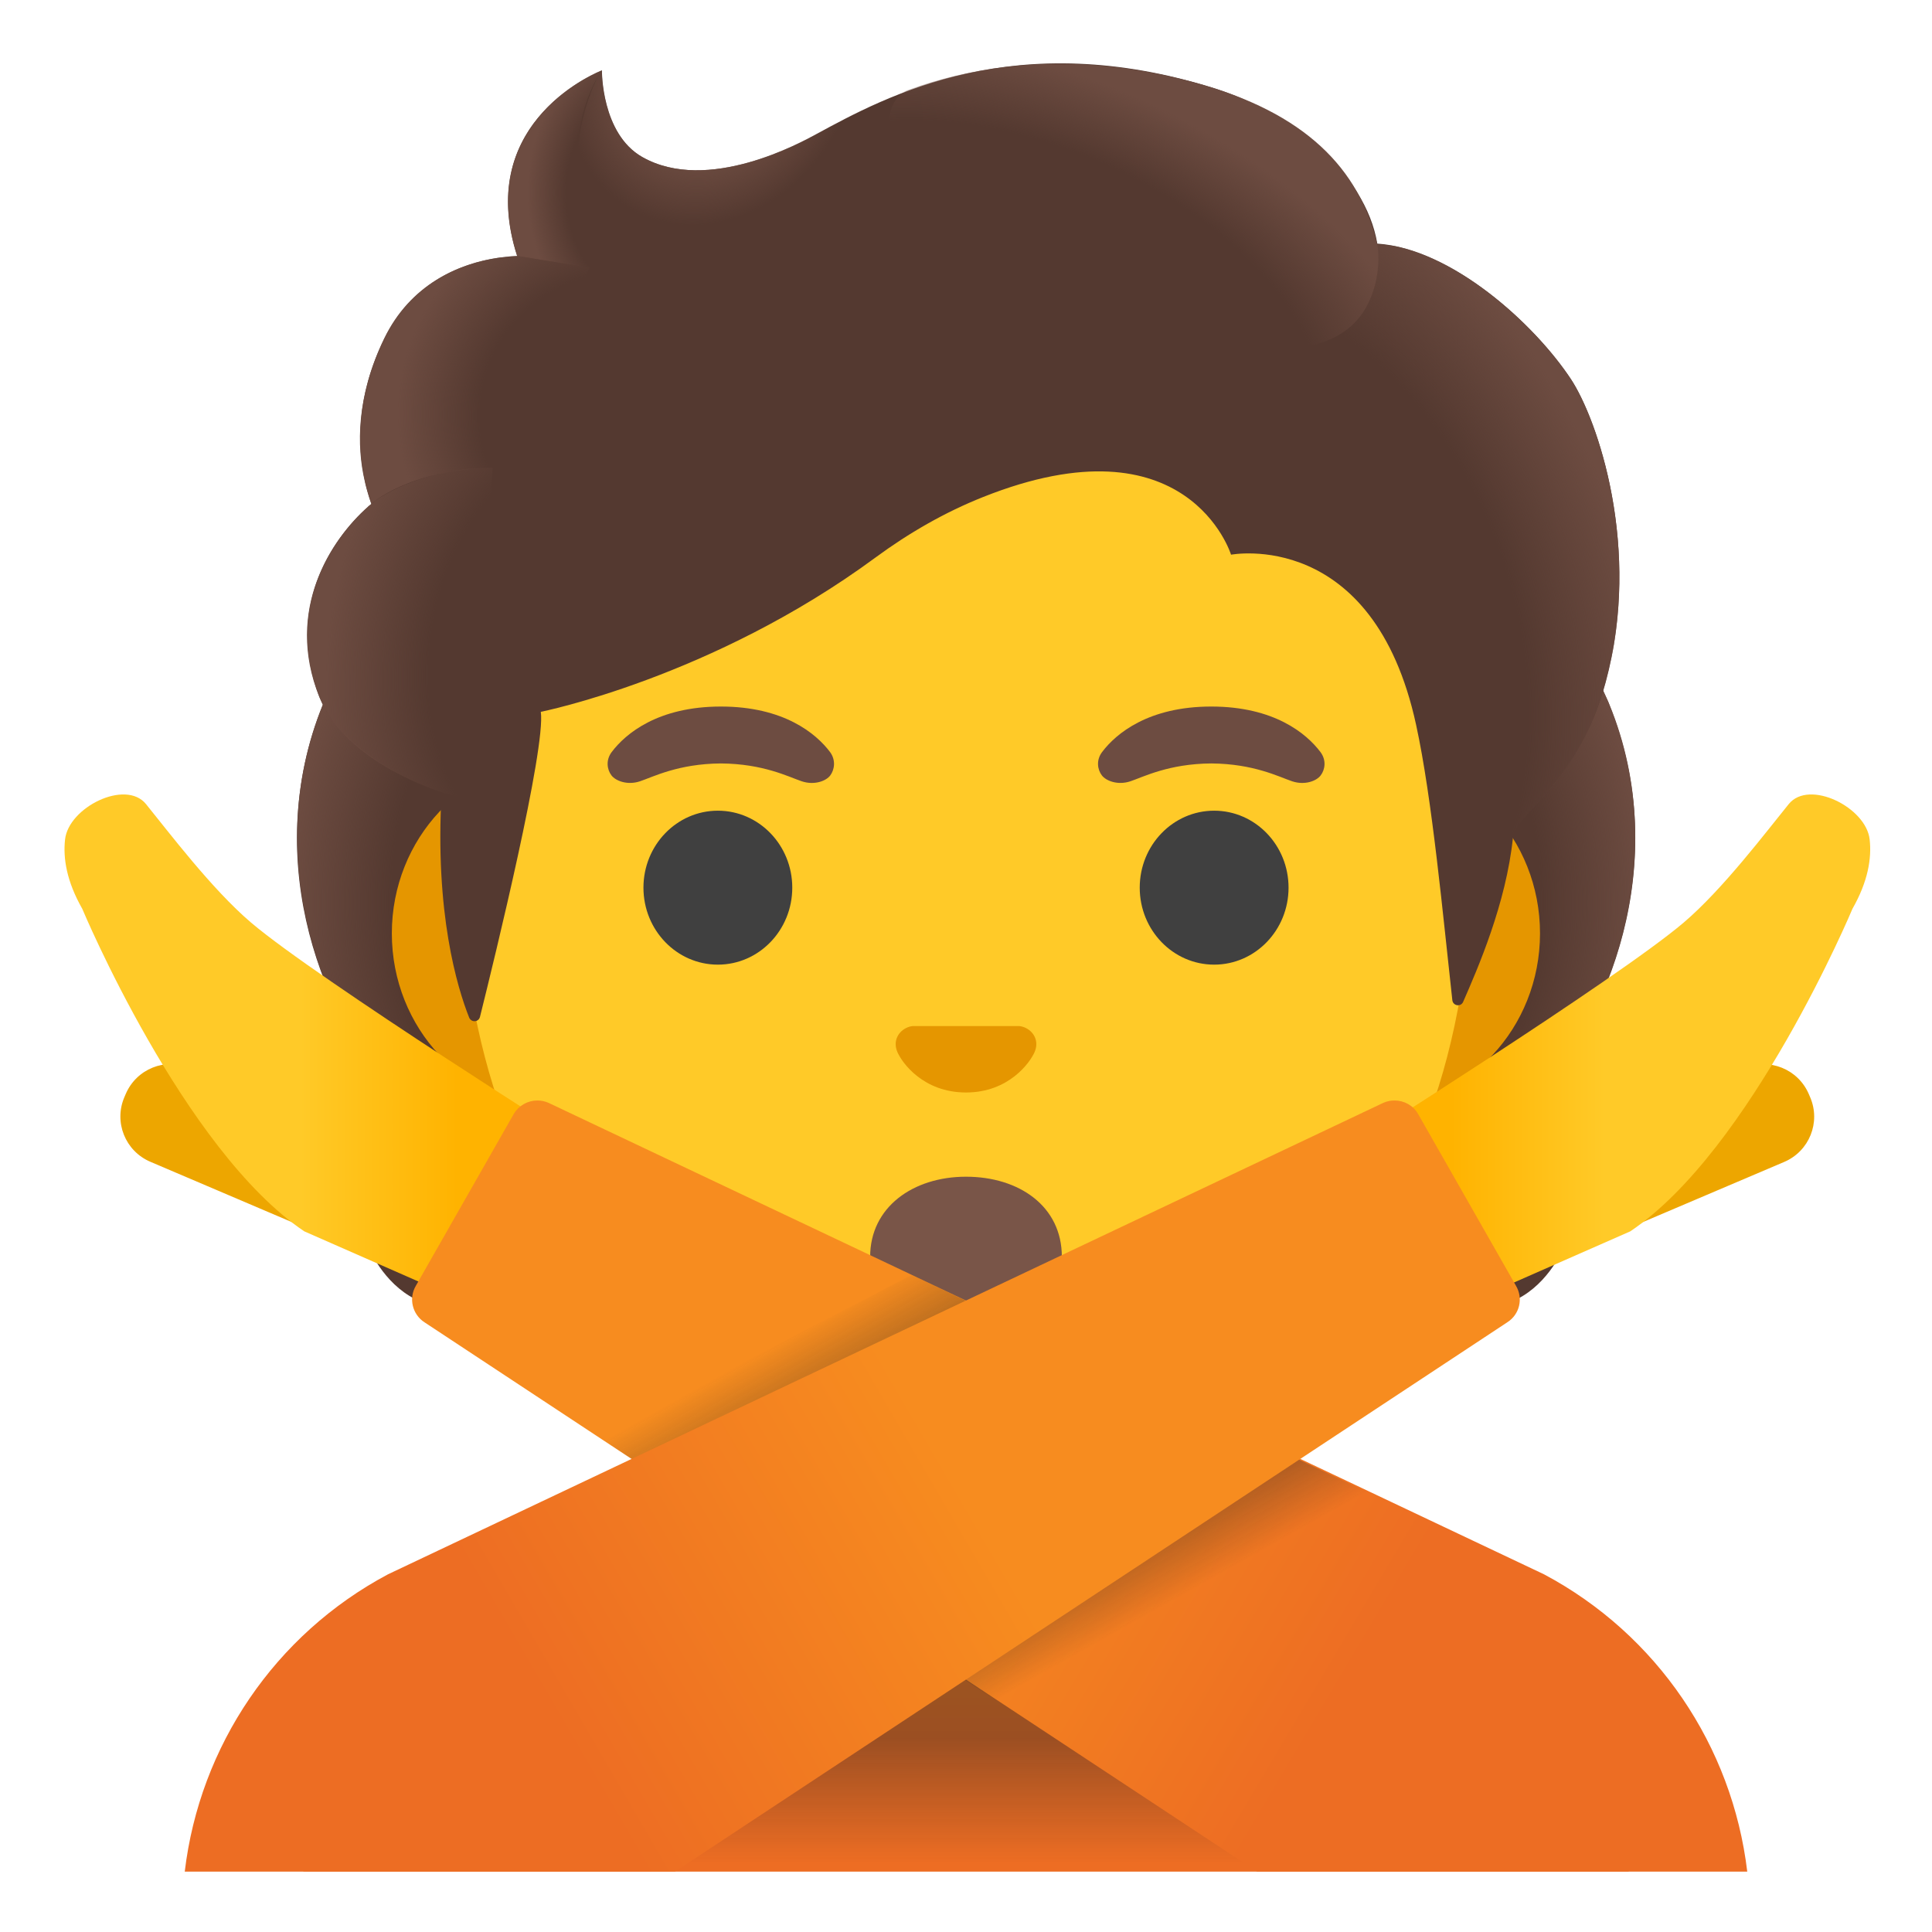 <?xml version="1.0" encoding="utf-8"?>
<!-- Generator: Adobe Illustrator 24.1.2, SVG Export Plug-In . SVG Version: 6.00 Build 0)  -->
<svg version="1.1" id="Layer_1" xmlns="http://www.w3.org/2000/svg" x="0px"
     y="0px"
     viewBox="0 0 128 128" style="enable-background:new 0 0 128 128;" xml:space="preserve">
<path id="hair_8_" style="fill:#543930;" d="M98.9,79.85c-1.25-2.27,0.34-4.58,3.06-7.44c4.31-4.54,9-15.07,4.64-25.76
	c0.03-0.06-0.86-1.86-0.83-1.92l-1.79-0.09c-0.57-0.08-20.26-0.12-39.97-0.12s-39.4,0.04-39.97,0.12c0,0-2.65,1.95-2.63,2.01
	c-4.35,10.69,0.33,21.21,4.64,25.76c2.71,2.86,4.3,5.17,3.06,7.44c-1.21,2.21-4.81,2.53-4.81,2.53s0.83,2.26,2.83,3.48
	c1.85,1.13,4.13,1.39,5.7,1.43c0,0,6.15,8.51,22.23,8.51l8.95,0l8.95,0c16.08,0,22.23-8.51,22.23-8.51c1.57-0.04,3.85-0.3,5.7-1.43
	c2-1.22,2.83-3.48,2.83-3.48S100.11,82.06,98.9,79.85z"/>
    <g id="hairHighlights_1_">
	
		<radialGradient id="SVGID_1_" cx="99.638" cy="45.85" r="23.419"
                        gradientTransform="matrix(1 0 0 0.491 -21.055 59.629)" gradientUnits="userSpaceOnUse">
		<stop offset="0.728" style="stop-color:#6D4C41;stop-opacity:0"/>
            <stop offset="1" style="stop-color:#6D4C41"/>
	</radialGradient>
        <path style="fill:url(#SVGID_1_);"
              d="M63.99,95.79v-9.44l28.57-2.26l2.6,3.2c0,0-6.15,8.51-22.23,8.51L63.99,95.79z"/>

        <radialGradient id="SVGID_2_" cx="76.573" cy="49.332" r="6.921"
                        gradientTransform="matrix(-0.906 0.424 -0.314 -0.672 186.513 79.36)"
                        gradientUnits="userSpaceOnUse">
		<stop offset="0.663" style="stop-color:#6D4C41"/>
            <stop offset="1" style="stop-color:#6D4C41;stop-opacity:0"/>
	</radialGradient>
        <path style="fill:url(#SVGID_2_);" d="M95.1,83.16c-4.28-6.5,5.21-8.93,5.21-8.93s0.01,0.01,0.01,0.01
		c-1.65,2.05-2.4,3.84-1.43,5.61c1.21,2.21,4.81,2.53,4.81,2.53S98.79,86.74,95.1,83.16z"/>

        <radialGradient id="SVGID_3_" cx="94.509" cy="68.91" r="30.399"
                        gradientTransform="matrix(-0.075 -0.997 0.831 -0.062 33.494 157.622)"
                        gradientUnits="userSpaceOnUse">
		<stop offset="0.725" style="stop-color:#6D4C41;stop-opacity:0"/>
            <stop offset="1" style="stop-color:#6D4C41"/>
	</radialGradient>
        <path style="fill:url(#SVGID_3_);" d="M106.62,46.65c4.25,10.35-0.22,21.01-4.41,25.51c-0.57,0.62-3.01,3.01-3.57,4.92
		c0,0-9.54-13.31-12.39-21.13c-0.57-1.58-1.1-3.2-1.17-4.88c-0.05-1.26,0.14-2.76,0.87-3.83c0.89-1.31,20.16-1.7,20.16-1.7
		C106.11,45.55,106.62,46.65,106.62,46.65z"/>

        <radialGradient id="SVGID_4_" cx="44.31" cy="68.91" r="30.399"
                        gradientTransform="matrix(0.075 -0.997 -0.831 -0.062 98.274 107.563)"
                        gradientUnits="userSpaceOnUse">
		<stop offset="0.725" style="stop-color:#6D4C41;stop-opacity:0"/>
            <stop offset="1" style="stop-color:#6D4C41"/>
	</radialGradient>
        <path style="fill:url(#SVGID_4_);" d="M21.4,46.65C17.16,57,21.63,67.66,25.81,72.15c0.58,0.62,3.01,3.01,3.57,4.92
		c0,0,9.54-13.31,12.39-21.13c0.58-1.58,1.1-3.2,1.17-4.88c0.05-1.26-0.14-2.76-0.87-3.83c-0.89-1.31-1.93-0.96-3.44-0.96
		c-2.88,0-15.49-0.74-16.47-0.74C22.17,45.55,21.4,46.65,21.4,46.65z"/>

        <radialGradient id="SVGID_5_" cx="49.439" cy="45.85" r="23.419"
                        gradientTransform="matrix(-1 0 0 0.491 98.878 59.629)" gradientUnits="userSpaceOnUse">
		<stop offset="0.728" style="stop-color:#6D4C41;stop-opacity:0"/>
            <stop offset="1" style="stop-color:#6D4C41"/>
	</radialGradient>
        <path style="fill:url(#SVGID_5_);"
              d="M64.03,95.79v-9.44l-28.57-2.26l-2.6,3.2c0,0,6.15,8.51,22.23,8.51L64.03,95.79z"/>

        <radialGradient id="SVGID_6_" cx="26.374" cy="49.332" r="6.921"
                        gradientTransform="matrix(0.906 0.424 0.314 -0.672 -13.024 100.635)"
                        gradientUnits="userSpaceOnUse">
		<stop offset="0.663" style="stop-color:#6D4C41"/>
            <stop offset="1" style="stop-color:#6D4C41;stop-opacity:0"/>
	</radialGradient>
        <path style="fill:url(#SVGID_6_);" d="M32.92,83.16c4.28-6.5-5.21-8.93-5.21-8.93s-0.01,0.01-0.01,0.01
		c1.65,2.05,2.4,3.84,1.43,5.61c-1.21,2.21-4.81,2.53-4.81,2.53S29.23,86.74,32.92,83.16z"/>
</g>
    <linearGradient id="shirt_x5F_back_2_" gradientUnits="userSpaceOnUse" x1="64" y1="4" x2="64" y2="26.259"
                    gradientTransform="matrix(1 0 0 -1 0 128)">
	<stop offset="0.388" style="stop-color:#ED6D23"/>
        <stop offset="1" style="stop-color:#F78C1F"/>
</linearGradient>
    <path id="shirt_x5F_back_1_" style="fill:url(#shirt_x5F_back_2_);" d="M107.9,124c0-17.64-21.88-26.59-43.9-26.56
	c-21.88,0.03-43.9,7.88-43.9,26.56H107.9z"/>
    <g id="shadow_x5F_shirt_2_" style="opacity:0.4;">
	
		<linearGradient id="SVGID_7_" gradientUnits="userSpaceOnUse" x1="64.01" y1="15.844" x2="64.01" y2="4.57"
                        gradientTransform="matrix(1 0 0 -1 0 128)">
		<stop offset="0.265" style="stop-color:#212121"/>
            <stop offset="1" style="stop-color:#212121;stop-opacity:0"/>
	</linearGradient>
        <path style="fill:url(#SVGID_7_);"
              d="M107.91,123.42c-1.1-14.08-21.88-24-43.9-23.97c-21.88,0.03-40.67,7.89-43.9,23.97H107.91z"
        />
</g>
    <g id="ears">
	<path style="fill:#E59600;" d="M91.33,50.43H36.67c-5.89,0-10.71,5.14-10.71,11.41s4.82,11.41,10.71,11.41h54.65
		c5.89,0,10.71-5.14,10.71-11.41S97.22,50.43,91.33,50.43z"/>
</g>
    <path id="head" style="fill:#FFCA28;" d="M64,11.07L64,11.07L64,11.07c-17.4,0-33.52,18.61-33.52,45.4
	c0,26.64,16.61,39.81,33.52,39.81S97.52,83.1,97.52,56.46C97.52,29.68,81.4,11.07,64,11.07z"/>
    <path id="nose_1_" style="fill:#E59600;" d="M67.86,68.06c-0.11-0.04-0.21-0.07-0.32-0.08h-7.08c-0.11,0.01-0.22,0.04-0.32,0.08
	c-0.64,0.26-0.99,0.92-0.69,1.63c0.3,0.71,1.71,2.69,4.55,2.69s4.25-1.99,4.55-2.69C68.85,68.98,68.5,68.32,67.86,68.06z"/>
    <path id="mouth_1_" style="fill:#795548;" d="M70.35,83.26c0,3.18-2.84,3.85-6.35,3.85s-6.35-0.73-6.35-3.85
	c0-3.28,2.84-5.3,6.35-5.3C67.51,77.96,70.35,79.91,70.35,83.26z"/>
    <g id="eyes_1_">
	<ellipse style="fill:#404040;" cx="47.56" cy="58.81" rx="4.93" ry="5.1"/>
        <ellipse style="fill:#404040;" cx="80.44" cy="58.81" rx="4.93" ry="5.1"/>
</g>
    <g id="eyebrows_1_">
	<path style="fill:#6D4C41;" d="M54.99,49.82c-0.93-1.23-3.07-3.01-7.23-3.01s-6.31,1.79-7.23,3.01c-0.41,0.54-0.31,1.17-0.02,1.55
		c0.26,0.35,1.04,0.68,1.9,0.39s2.54-1.16,5.35-1.18c2.81,0.02,4.49,0.89,5.35,1.18c0.86,0.29,1.64-0.03,1.9-0.39
		C55.29,50.99,55.39,50.36,54.99,49.82z"/>
        <path style="fill:#6D4C41;" d="M87.48,49.82c-0.93-1.23-3.07-3.01-7.23-3.01s-6.31,1.79-7.23,3.01c-0.41,0.54-0.31,1.17-0.02,1.55
		c0.26,0.35,1.04,0.68,1.9,0.39s2.54-1.16,5.35-1.18c2.81,0.02,4.49,0.89,5.35,1.18c0.86,0.29,1.64-0.03,1.9-0.39
		C87.79,50.99,87.89,50.36,87.48,49.82z"/>
</g>
    <path id="hair" style="fill:#543930;" d="M104.07,25.11c-2.44-3.69-7.91-8.64-12.82-8.97c-0.79-4.72-5.84-8.72-10.73-10.27
	C67.29,1.68,58.68,6.38,54.06,8.9c-0.96,0.52-7.17,3.97-11.51,1.5c-2.72-1.55-2.67-5.74-2.67-5.74s-8.52,3.25-5.61,12.3
	c-2.93,0.12-6.77,1.36-8.8,5.47c-2.42,4.9-1.56,8.99-0.86,10.95c-2.52,2.14-5.69,6.69-3.52,12.6c1.64,4.45,8.17,6.5,8.17,6.5
	c-0.46,8.01,1.03,12.94,1.82,14.93c0.14,0.35,0.63,0.32,0.72-0.04c0.99-3.97,4.37-17.8,4.03-20.21c0,0,11.35-2.25,22.17-10.22
	c2.2-1.62,4.59-3,7.13-4.01c13.59-5.41,16.43,3.82,16.43,3.82s9.42-1.81,12.26,11.27c1.07,4.9,1.79,12.75,2.4,18.24
	c0.04,0.39,0.57,0.47,0.72,0.11c0.95-2.18,2.85-6.5,3.3-10.91c0.16-1.55,4.34-3.6,6.14-10.26
	C108.79,36.32,105.84,27.78,104.07,25.11z"/>
    <g id="hairHighlights">
	
		<radialGradient id="SVGID_8_" cx="82.019" cy="84.946" r="35.633"
                        gradientTransform="matrix(0.308 0.952 0.706 -0.228 -3.184 -15.605)"
                        gradientUnits="userSpaceOnUse">
		<stop offset="0.699" style="stop-color:#6D4C41;stop-opacity:0"/>
            <stop offset="1" style="stop-color:#6D4C41"/>
	</radialGradient>
        <path style="fill:url(#SVGID_8_);" d="M100.22,55.5c0.16-1.55,4.34-3.6,6.14-10.26c0.19-0.71,0.35-1.43,0.5-2.15
		c1.46-8.09-1.16-15.52-2.79-17.98c-2.26-3.41-7.1-7.89-11.69-8.81c-0.4-0.05-0.79-0.1-1.16-0.12c0,0,0.33,2.15-0.54,3.86
		c-1.12,2.22-3.41,2.75-3.41,2.75C99.24,34.77,98.39,44.79,100.22,55.5z"/>

        <radialGradient id="SVGID_9_" cx="47.28" cy="123.8" r="9.343"
                        gradientTransform="matrix(0.881 0.473 0.56 -1.045 -63.752 111.228)"
                        gradientUnits="userSpaceOnUse">
		<stop offset="0.58" style="stop-color:#6D4C41"/>
            <stop offset="1" style="stop-color:#6D4C41;stop-opacity:0"/>
	</radialGradient>
        <path style="fill:url(#SVGID_9_);" d="M56.95,7.39c-1.1,0.53-2.06,1.06-2.9,1.51c-0.96,0.52-7.17,3.97-11.51,1.5
		c-2.67-1.52-2.67-5.58-2.67-5.72c-1.23,1.57-4.95,12.78,5.93,13.53c4.69,0.32,7.58-3.77,9.3-7.23C55.72,9.72,56.69,7.88,56.95,7.39
		z"/>

        <radialGradient id="SVGID_10_" cx="159.055" cy="62.862" r="28.721"
                        gradientTransform="matrix(-0.938 -0.394 -0.218 0.528 231.039 50.678)"
                        gradientUnits="userSpaceOnUse">
		<stop offset="0.699" style="stop-color:#6D4C41;stop-opacity:0"/>
            <stop offset="1" style="stop-color:#6D4C41"/>
	</radialGradient>
        <path style="fill:url(#SVGID_10_);" d="M79.16,5.47c7.32,1.98,10.89,5.71,12.08,10.68c0.35,1.46,0.77,15.08-25.23-0.4
		c-9.67-5.76-7.03-9.36-5.9-9.77C64.53,4.38,70.96,3.25,79.16,5.47z"/>

        <radialGradient id="SVGID_11_" cx="43.529" cy="115.276" r="8.575"
                        gradientTransform="matrix(1 0 0 -1.223 0 153.742)" gradientUnits="userSpaceOnUse">
		<stop offset="0.702" style="stop-color:#6D4C41;stop-opacity:0"/>
            <stop offset="1" style="stop-color:#6D4C41"/>
	</radialGradient>
        <path style="fill:url(#SVGID_11_);" d="M39.84,4.68c-0.01,0.01-0.03,0.01-0.06,0.03c0,0,0,0-0.01,0
		c-0.93,0.39-8.24,3.78-5.51,12.25l7.78,1.25c-6.89-6.98-2.17-13.55-2.17-13.55S39.85,4.67,39.84,4.68z"/>

        <radialGradient id="SVGID_12_" cx="42.349" cy="100.139" r="16.083"
                        gradientTransform="matrix(-0.966 -0.26 -0.243 0.904 107.598 -51.632)"
                        gradientUnits="userSpaceOnUse">
		<stop offset="0.66" style="stop-color:#6D4C41;stop-opacity:0"/>
            <stop offset="1" style="stop-color:#6D4C41"/>
	</radialGradient>
        <path style="fill:url(#SVGID_12_);" d="M39.07,17.73l-4.81-0.77c-0.19,0-0.83,0.06-1.18,0.11c-2.71,0.38-5.9,1.78-7.63,5.36
		c-1.86,3.86-1.81,7.17-1.3,9.38c0.15,0.74,0.45,1.58,0.45,1.58s2.38-2.26,8.05-2.41L39.07,17.73z"/>

        <radialGradient id="SVGID_13_" cx="38.533" cy="84.609" r="16.886"
                        gradientTransform="matrix(0.991 0.136 0.192 -1.392 -15.841 155.923)"
                        gradientUnits="userSpaceOnUse">
		<stop offset="0.598" style="stop-color:#6D4C41;stop-opacity:0"/>
            <stop offset="1" style="stop-color:#6D4C41"/>
	</radialGradient>
        <path style="fill:url(#SVGID_13_);" d="M24.37,33.58c-2.37,2.1-5.56,6.79-3.21,12.61c1.77,4.39,8.09,6.29,8.09,6.29
		c0,0.02,1.26,0.4,1.91,0.4l1.48-21.9c-3.03,0-5.94,0.91-7.82,2.22C24.85,33.23,24.36,33.55,24.37,33.58z"/>
</g>
    <g id="tone_1_">
	<path style="fill:#EDA600;" d="M21.85,82.04L9.96,76.97c-1.66-0.71-2.43-2.62-1.72-4.28l0.09-0.21c0.71-1.66,2.62-2.43,4.28-1.72
		l11.89,5.06C26.16,76.53,23.51,82.74,21.85,82.04z"/>
</g>
    <linearGradient id="hand_2_" gradientUnits="userSpaceOnUse" x1="210.739" y1="58.48" x2="236.756" y2="58.48"
                    gradientTransform="matrix(1 0 0 -1 -206.476 128)">
	<stop offset="0.6" style="stop-color:#FFCA28"/>
        <stop offset="1" style="stop-color:#FFB300"/>
</linearGradient>
    <path id="hand_1_" style="fill:url(#hand_2_);" d="M39.08,76.23c0,0-18.03-11.35-22.44-15.1c-2.61-2.22-5.48-6.03-6.97-7.86
	c-1.35-1.66-5.13,0.22-5.36,2.35c-0.14,1.25,0.11,2.78,1.14,4.59c0,0,6.69,15.98,14.71,21.37l10.97,4.82L39.08,76.23z"/>
    <linearGradient id="shirt_2_" gradientUnits="userSpaceOnUse" x1="105.781" y1="6.148" x2="62.281" y2="31.981"
                    gradientTransform="matrix(1 0 0 -1 0 128)">
	<stop offset="0.388" style="stop-color:#ED6D23"/>
        <stop offset="1" style="stop-color:#F78C1F"/>
</linearGradient>
    <path id="shirt_1_" style="fill:url(#shirt_2_);" d="M102.29,104.3L36.35,73.07c-0.24-0.11-0.5-0.16-0.75-0.16
	c-0.62,0-1.22,0.32-1.56,0.89l-6.49,11.39c-0.49,0.83-0.23,1.9,0.58,2.42L83.28,124h32.48C114.77,115.68,109.79,108.29,102.29,104.3
	z"/>
    <linearGradient id="shirt_x5F_shadow_2_" gradientUnits="userSpaceOnUse" x1="58.694" y1="43.036" x2="72.234"
                    y2="18.859" gradientTransform="matrix(1 0 0 -1 0 128)">
	<stop offset="0" style="stop-color:#212121;stop-opacity:0"/>
        <stop offset="0.504" style="stop-color:#212121"/>
        <stop offset="1" style="stop-color:#212121;stop-opacity:0"/>
</linearGradient>
    <polygon id="shirt_x5F_shadow_1_" style="fill:url(#shirt_x5F_shadow_2_);" points="91.46,99.28 68.94,114.62 39.69,95.22
	60.4,84.47 "/>
    <g id="tone">
	<path style="fill:#EDA600;" d="M106.32,82.04l11.89-5.06c1.66-0.71,2.43-2.62,1.72-4.28l-0.09-0.21c-0.71-1.66-2.62-2.43-4.28-1.72
		l-11.89,5.06C102.02,76.53,104.66,82.74,106.32,82.04z"/>
</g>
    <linearGradient id="hand_3_" gradientUnits="userSpaceOnUse" x1="460.239" y1="58.48" x2="485.649" y2="58.48"
                    gradientTransform="matrix(-1 0 0 -1 581.816 128)">
	<stop offset="0.6" style="stop-color:#FFCA28"/>
        <stop offset="1" style="stop-color:#FFB300"/>
</linearGradient>
    <path id="hand" style="fill:url(#hand_3_);" d="M89.1,76.23c0,0,18.03-11.35,22.44-15.1c2.61-2.22,5.48-6.03,6.97-7.86
	c1.35-1.66,5.13,0.22,5.36,2.35c0.14,1.25-0.11,2.78-1.14,4.59c0,0-6.69,15.98-14.72,21.37L97.05,86.4L89.1,76.23z"/>
    <linearGradient id="shirt_3_" gradientUnits="userSpaceOnUse" x1="19.436" y1="4.682" x2="63.27" y2="30.182"
                    gradientTransform="matrix(1 0 0 -1 0 128)">
	<stop offset="0.388" style="stop-color:#ED6D23"/>
        <stop offset="1" style="stop-color:#F78C1F"/>
</linearGradient>
    <path id="shirt" style="fill:url(#shirt_3_);" d="M100.44,85.19L93.95,73.8c-0.33-0.57-0.93-0.89-1.56-0.89
	c-0.25,0-0.51,0.05-0.75,0.16L25.71,104.3c-7.5,3.99-12.48,11.38-13.47,19.7h32.48l55.15-36.4
	C100.68,87.08,100.93,86.02,100.44,85.19z"/>
</svg>
